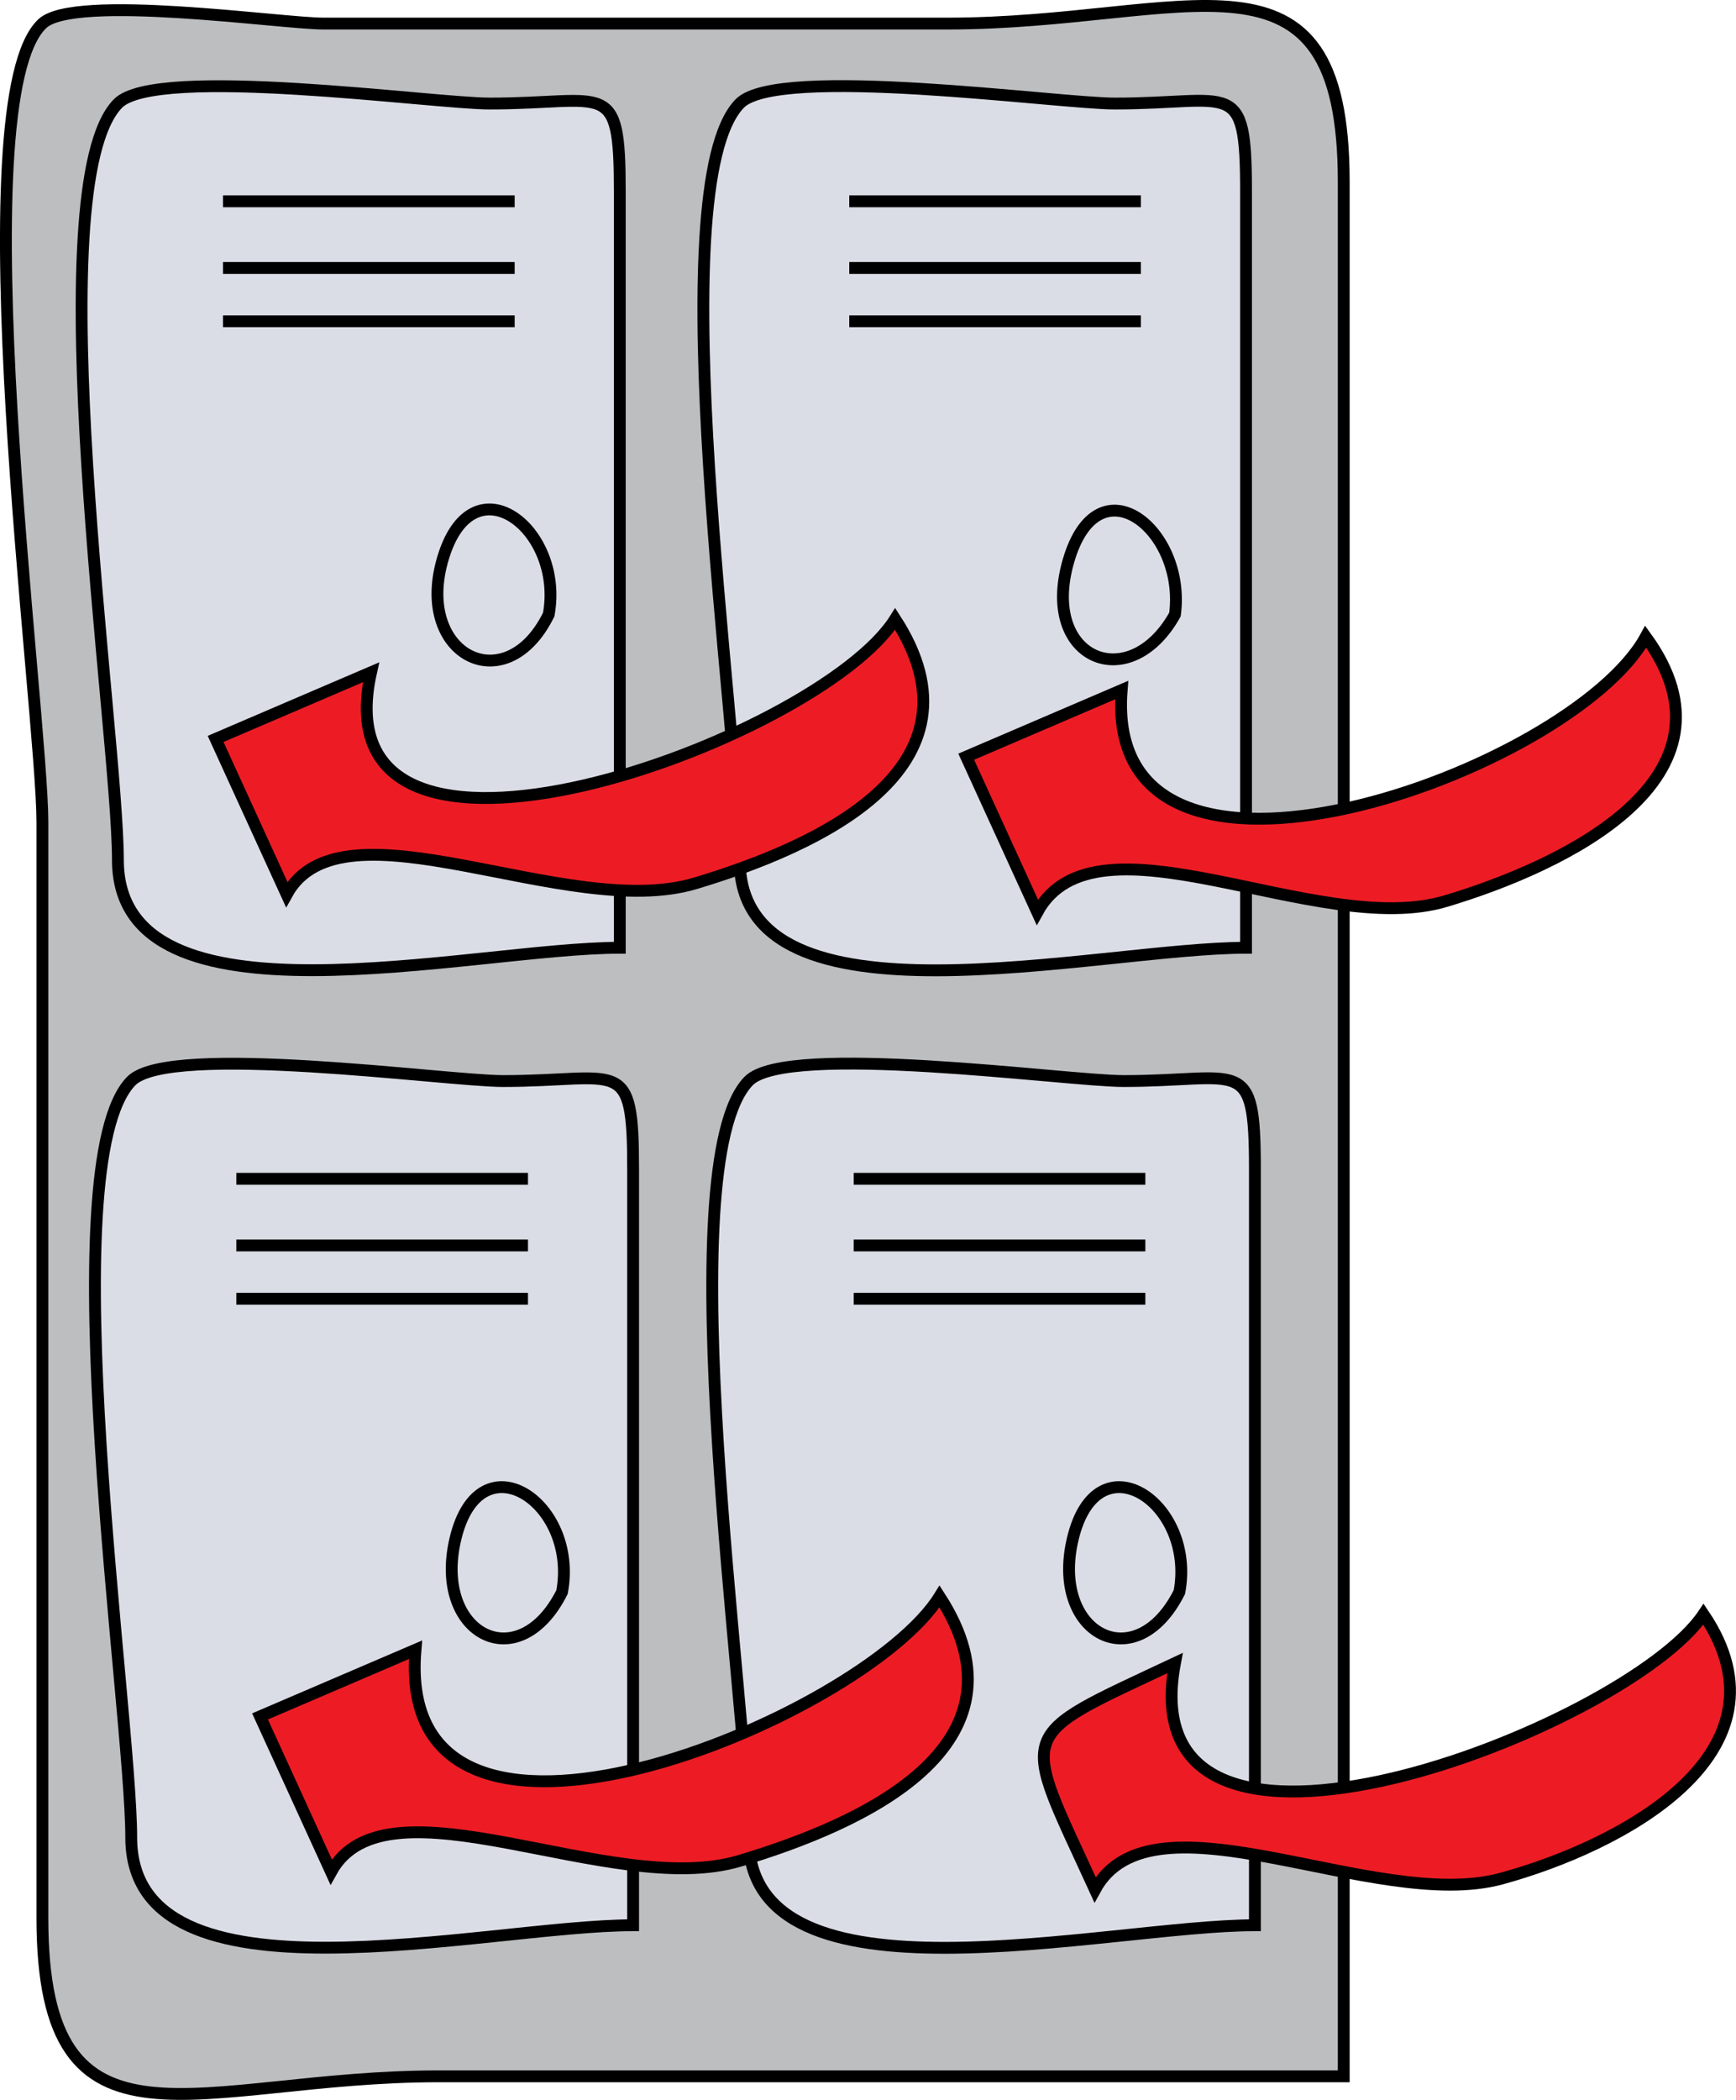 <svg xmlns="http://www.w3.org/2000/svg" xmlns:xlink="http://www.w3.org/1999/xlink" version="1.1" id="Layer_1" x="0px" y="0px" enable-background="new 0 0 822.05 841.89" xml:space="preserve" viewBox="260.34 244.41 293.15 354.46">
<path fill-rule="evenodd" clip-rule="evenodd" fill="#BCBEC0" stroke="#000000" stroke-width="2" stroke-linecap="square" stroke-miterlimit="10" d="  M487.25,594.89c-50.928,0-101.855,0-152.783,0c-40.736,0-66.967,16.137-66.967-26.699c0-61.656,0-123.312,0-184.969  c0-18.701-13.865-121.837,0-134.832c5.435-5.093,40.366,0,47.466,0c35.106,0,70.212,0,105.317,0  c40.735,0,66.967-16.136,66.967,26.699C487.25,381.689,487.25,488.29,487.25,594.89z"/>
<path fill-rule="evenodd" clip-rule="evenodd" fill="#DBDDE6" stroke="#000000" stroke-width="2" stroke-linecap="square" stroke-miterlimit="10" d="  M365,404.39c-25.078,0-84.75,15.042-84.75-14.82c0-21.154-13.785-113.553,0-127.68c6.426-6.586,53.221,0,62.778,0  c19.808,0,21.972-4.512,21.972,14.82C365,319.27,365,361.83,365,404.39z"/>
<line fill="none" stroke="#000000" stroke-width="2" stroke-linecap="square" stroke-miterlimit="10" x1="299" y1="278.39" x2="346.25" y2="278.39"/>
<line fill="none" stroke="#000000" stroke-width="2" stroke-linecap="square" stroke-miterlimit="10" x1="299" y1="289.64" x2="346.25" y2="289.64"/>
<line fill="none" stroke="#000000" stroke-width="2" stroke-linecap="square" stroke-miterlimit="10" x1="299" y1="298.64" x2="346.25" y2="298.64"/>
<path fill="none" stroke="#000000" stroke-width="2" stroke-linecap="square" stroke-miterlimit="10" d="M353,348.14  c-7.153,14.579-22.421,6.987-18-9C339.855,321.583,355.665,333.552,353,348.14z"/>
<path fill-rule="evenodd" clip-rule="evenodd" fill="#DBDDE6" stroke="#000000" stroke-width="2" stroke-linecap="square" stroke-miterlimit="10" d="  M470.75,404.39c-25.138,0-85.5,15.103-85.5-14.82c0-21.242-13.813-113.436,0-127.68c6.428-6.628,53.735,0,63.333,0  c19.884,0,22.167-4.581,22.167,14.82C470.75,319.27,470.75,361.83,470.75,404.39z"/>
<line fill="none" stroke="#000000" stroke-width="2" stroke-linecap="square" stroke-miterlimit="10" x1="404.752" y1="278.39" x2="452" y2="278.39"/>
<line fill="none" stroke="#000000" stroke-width="2" stroke-linecap="square" stroke-miterlimit="10" x1="404.752" y1="289.64" x2="452" y2="289.64"/>
<line fill="none" stroke="#000000" stroke-width="2" stroke-linecap="square" stroke-miterlimit="10" x1="404.752" y1="298.64" x2="452" y2="298.64"/>
<path fill="none" stroke="#000000" stroke-width="2" stroke-linecap="square" stroke-miterlimit="10" d="M458.75,348.14  c-7.669,13.756-22.771,7.568-18-9C445.727,321.858,460.668,333.878,458.75,348.14z"/>
<path fill-rule="evenodd" clip-rule="evenodd" fill="#DBDDE6" stroke="#000000" stroke-width="2" stroke-linecap="square" stroke-miterlimit="10" d="  M367.25,569.39c-25.078,0-84.75,15.042-84.75-14.82c0-21.153-13.785-113.552,0-127.68c6.426-6.586,53.221,0,62.778,0  c19.808,0,21.972-4.512,21.972,14.82C367.25,484.27,367.25,526.831,367.25,569.39z"/>
<line fill="none" stroke="#000000" stroke-width="2" stroke-linecap="square" stroke-miterlimit="10" x1="301.25" y1="443.39" x2="348.5" y2="443.39"/>
<line fill="none" stroke="#000000" stroke-width="2" stroke-linecap="square" stroke-miterlimit="10" x1="301.25" y1="454.64" x2="348.5" y2="454.64"/>
<line fill="none" stroke="#000000" stroke-width="2" stroke-linecap="square" stroke-miterlimit="10" x1="301.25" y1="463.64" x2="348.5" y2="463.64"/>
<path fill="none" stroke="#000000" stroke-width="2" stroke-linecap="square" stroke-miterlimit="10" d="M355.25,513.14  c-7.362,14.673-21.836,7.053-18-9C341.362,486.933,358.069,498.057,355.25,513.14z"/>
<path fill-rule="evenodd" clip-rule="evenodd" fill="#DBDDE6" stroke="#000000" stroke-width="2" stroke-linecap="square" stroke-miterlimit="10" d="  M472.25,569.39c-25.138,0-85.5,15.103-85.5-14.82c0-21.241-13.813-113.436,0-127.68c6.428-6.628,53.735,0,63.333,0  c19.884,0,22.167-4.581,22.167,14.82C472.25,484.27,472.25,526.831,472.25,569.39z"/>
<line fill="none" stroke="#000000" stroke-width="2" stroke-linecap="square" stroke-miterlimit="10" x1="405.502" y1="443.39" x2="452.75" y2="443.39"/>
<line fill="none" stroke="#000000" stroke-width="2" stroke-linecap="square" stroke-miterlimit="10" x1="405.502" y1="454.64" x2="452.75" y2="454.64"/>
<line fill="none" stroke="#000000" stroke-width="2" stroke-linecap="square" stroke-miterlimit="10" x1="405.502" y1="463.64" x2="452.75" y2="463.64"/>
<path fill="none" stroke="#000000" stroke-width="2" stroke-linecap="square" stroke-miterlimit="10" d="M459.5,513.14  c-7.362,14.673-21.837,7.053-18-9C445.612,486.933,462.319,498.057,459.5,513.14z"/>
<path fill-rule="evenodd" clip-rule="evenodd" fill="#ED1C24" stroke="#000000" stroke-width="2" stroke-linecap="square" stroke-miterlimit="10" d="  M538.25,351.89c17.422,23.906-13.791,38.637-33.75,44.625c-21.617,6.485-59.06-16.347-69,1.875c-4-8.75-8-17.5-12-26.25  c8.75-3.75,17.5-7.5,26.25-11.25C446.411,403.077,525.764,374.755,538.25,351.89z"/>
<path fill-rule="evenodd" clip-rule="evenodd" fill="#ED1C24" stroke="#000000" stroke-width="2" stroke-linecap="square" stroke-miterlimit="10" d="  M548,516.89c15.908,23.553-14.099,39.163-34.125,44.625c-21.39,5.834-58.957-15.848-68.625,1.875  c-12.63-27.628-13.974-25.321,13.5-38.25C450.5,568.853,535.145,536.076,548,516.89z"/>
<path fill-rule="evenodd" clip-rule="evenodd" fill="#ED1C24" stroke="#000000" stroke-width="2" stroke-linecap="square" stroke-miterlimit="10" d="  M411.502,348.89c16.378,25.262-13.209,38.462-33.752,44.625c-21.705,6.512-59.642-15.167-69,1.875c-4-8.75-8-17.5-12-26.25  c8.75-3.75,17.5-7.5,26.25-11.25C313.518,400.298,398.571,369.468,411.502,348.89z"/>
<path fill-rule="evenodd" clip-rule="evenodd" fill="#ED1C24" stroke="#000000" stroke-width="2" stroke-linecap="square" stroke-miterlimit="10" d="  M419,513.89c16.419,25.319-13.133,38.439-33.75,44.625c-21.705,6.512-59.642-15.168-69,1.875c-4-8.75-8-17.5-12-26.25  c8.75-3.75,17.5-7.5,26.25-11.25C326.729,567.474,406.24,534.514,419,513.89z"/>
</svg>